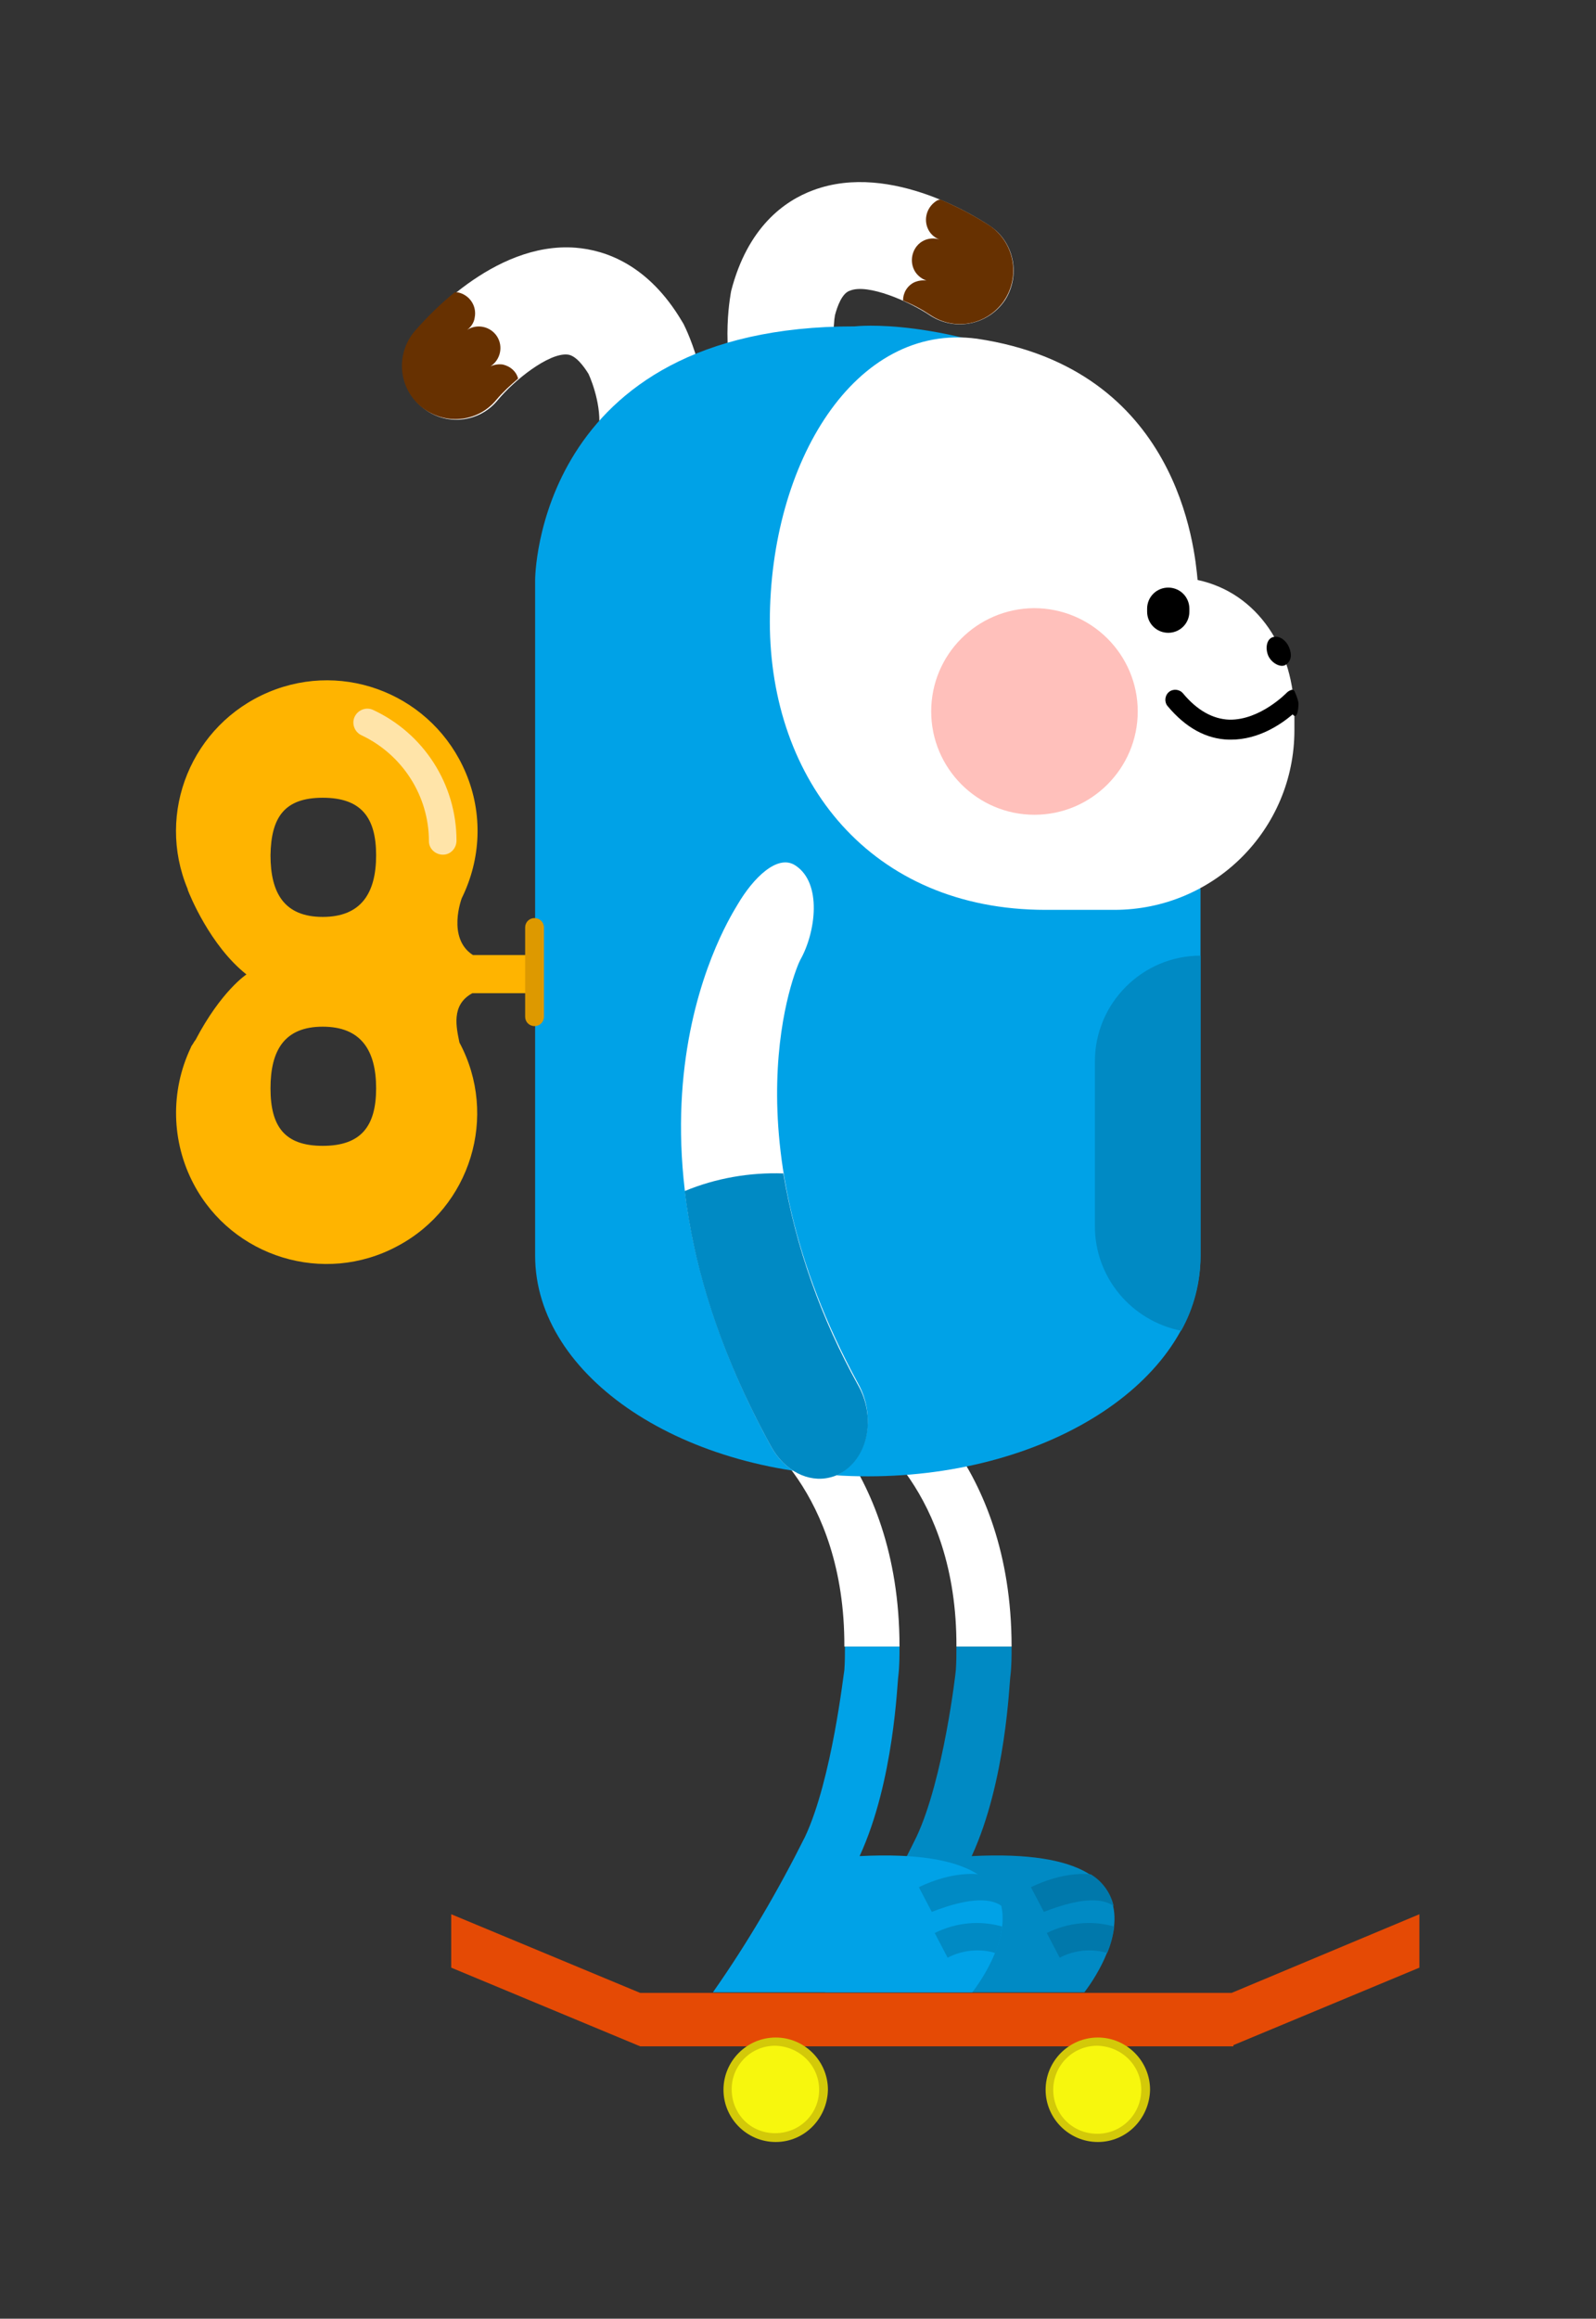 <?xml version="1.0" encoding="utf-8"?>
<!-- Generator: Adobe Illustrator 23.0.2, SVG Export Plug-In . SVG Version: 6.00 Build 0)  -->
<svg version="1.1" id="레이어_1" xmlns="http://www.w3.org/2000/svg" xmlns:xlink="http://www.w3.org/1999/xlink" x="0px"
	 y="0px" viewBox="0 0 272 395" style="enable-background:new 0 0 272 395;" xml:space="preserve">
<rect x="0" y="0" width="272" height="395" fill="#333333" stroke="none"/>
<style type="text/css">
	.st0{fill:#FFFFFF;}
	.st1{fill:#673101;}
	.st2{fill:#008AC4;}
	.st3{fill:#0078AB;}
	.st4{fill:#00A2E7;}
	.st5{fill:#E54A05;}
	.st6{fill:#D3C909;}
	.st7{fill:#F7F70D;}
	.st8{fill:#FFB400;}
	.st9{fill:#DD9900;}
	.st10{fill:#FFE4A9;}
	.st11{fill:#FFC0BB;}
</style>
<title>자산 2</title>
<g>
	<path class="st0" d="M119.7,77.9c2.5-11-2.6-21.5-3.2-22.7l-0.3-0.5c-5.7-9.6-13-12.1-18.1-12.5C84,41.1,72.1,55,70.8,56.6l0,0
		c-3.2,3.8-2.7,9.6,1.2,12.8c3.8,3.2,9.6,2.7,12.8-1.2c2.8-3.4,8.7-8.1,11.9-7.8c1.4,0.1,2.8,2,3.6,3.3c0.7,1.5,2.5,6.4,1.6,10.3
		c-1.1,4.9,2,9.8,6.9,10.9l0.3,0.1C113.9,85.9,118.6,82.8,119.7,77.9z"/>
	<path class="st1" d="M88.3,64.5c-1.3,1.1-2.6,2.3-3.7,3.6c-3.2,3.9-8.9,4.4-12.8,1.2s-4.4-8.9-1.2-12.8c2.1-2.4,4.4-4.7,6.9-6.7
		c0.2,0,0.3,0,0.5,0l0,0c2,0.4,3.3,2.3,2.9,4.3c-0.1,0.8-0.6,1.6-1.3,2.1l0,0c1.7-1.1,4-0.6,5.1,1.1c1.1,1.7,0.6,4-1.1,5.1
		c0.7-0.3,1.4-0.4,2.1-0.3C87,62.4,88,63.3,88.3,64.5z"/>
</g>
<g>
	<path class="st0" d="M127.7,73.1c-5.4-10-3.4-21.6-3.2-22.9l0.1-0.6c2.8-10.9,9.1-15.4,14-17.2c13.4-5,28.7,5.1,30.4,6.3
		c3.9,2.8,4.9,8.3,2.3,12.4c-2.8,4.2-8.4,5.4-12.7,2.7c-3.7-2.5-10.7-5.5-13.7-4.3c-1.4,0.4-2.2,2.7-2.6,4.2
		c-0.3,1.6-0.6,6.9,1.3,10.4c2.4,4.5,0.8,10.1-3.7,12.5l-0.3,0.1C135.2,78.9,129.8,77.2,127.7,73.1z"/>
	<path class="st1" d="M153.9,51.2c1.7,0.7,3.2,1.5,4.7,2.5c4.1,2.7,9.5,1.7,12.4-2.3c2.9-4.1,2-9.8-2.1-12.8
		c-2.7-1.8-5.6-3.3-8.6-4.6c-0.2,0-0.3,0-0.4,0.1c-0.1,0-0.1,0-0.1,0c-1.8,1-2.5,3.2-1.6,5c0.4,0.8,1.1,1.4,1.9,1.7
		c-0.9-0.3-1.9-0.2-2.7,0.2l0,0c-1.8,0.9-2.5,3.2-1.6,5c0.4,0.8,1.2,1.5,2.1,1.8c-0.7-0.1-1.4,0-2.1,0.3
		C154.6,48.7,153.9,49.9,153.9,51.2z"/>
</g>
<g>
	<path class="st2" d="M140.6,339.4h44.2c0,0,20.1-25.2-19.2-23.2c5.9-12.8,6.4-29.6,6.6-30.7c0.2-1.7,0.2-3.4,0.2-5H163
		c0,1.3,0,2.6-0.1,4c0,0.3-2.1,18.6-6.7,28.4C151.7,322.1,146.5,331,140.6,339.4z"/>
	<path class="st0" d="M163,280.5c0.1-26.7-15.8-36.9-16-37l0,0c-2.2-1.4-2.9-4.3-1.5-6.5s4.3-2.9,6.5-1.5c0.8,0.6,20.4,13.1,20.4,45
		h-8.8H163z"/>
	<g>
		<path class="st3" d="M188.7,332.7c0.6-1.4,1-2.9,1.2-4.5c-3.8-1.1-7.9-0.7-11.5,1.1l2.2,4.2C183.1,332.2,186,331.9,188.7,332.7z"
			/>
		<path class="st3" d="M189.8,324.7c-0.5-2.2-1.9-4.2-3.9-5.4c-5-0.5-10,2.1-10.2,2.2l2.2,4.2C184.8,323,188.1,323.5,189.8,324.7z"
			/>
	</g>
</g>
<g>
	<path class="st4" d="M121.5,339.4h44.2c0,0,20.2-25.2-19.2-23.2c5.9-12.8,6.4-29.6,6.6-30.7c0.2-1.7,0.2-3.4,0.2-5H144
		c0,1.3,0,2.6-0.1,4c-0.1,0.3-2.1,18.6-6.7,28.4C132.6,322.1,127.4,331,121.5,339.4z"/>
	<path class="st0" d="M143.9,280.5c0.1-26.7-15.8-36.9-16-37l0,0c-2.2-1.4-2.9-4.3-1.5-6.5s4.3-2.9,6.5-1.5
		c0.8,0.6,20.4,13.1,20.4,45h-8.8H143.9z"/>
	<g>
		<path class="st2" d="M169.6,332.7c0.6-1.4,1-2.9,1.2-4.5c-3.8-1.1-7.9-0.7-11.5,1.1l2.2,4.2C164,332.2,167,331.9,169.6,332.7z"/>
		<path class="st2" d="M170.7,324.7c-0.5-2.3-1.9-4.2-3.9-5.4c-5-0.5-10,2.1-10.2,2.2l2.2,4.2C165.7,323,169.1,323.5,170.7,324.7z"
			/>
	</g>
</g>
<g>
	<polygon class="st5" points="76.9,326.1 76.9,335.2 109.1,348.6 109.1,348.6 209.7,348.6 209.7,348.6 209.9,348.6 210.2,348.6 
		210.2,348.4 241.9,335.2 241.9,326.1 209.9,339.5 109.1,339.5 109.1,339.5 	"/>
	<g>
		<path class="st6" d="M196,356L196,356c0-4.9-4-8.9-8.9-8.9s-8.9,4-8.9,8.9s4,8.9,8.9,8.9S195.9,360.9,196,356z"/>
		<path class="st7" d="M187,348.5L187,348.5c-4.2,0-7.5,3.4-7.5,7.5c0,4.2,3.3,7.5,7.5,7.5s7.5-3.4,7.5-7.5S191.2,348.6,187,348.5z"
			/>
	</g>
	<g>
		<path class="st6" d="M141.1,356L141.1,356c0-4.9-4-8.9-8.9-8.9c-4.9,0-8.9,4-8.9,8.9s4,8.9,8.9,8.9
			C137.1,364.9,141,360.9,141.1,356z"/>
		<path class="st7" d="M132.1,348.5c-4.1,0-7.4,3.3-7.4,7.4c0,4.2,3.2,7.5,7.4,7.5c4.2,0,7.5-3.3,7.5-7.4S136.3,348.6,132.1,348.5z"
			/>
	</g>
</g>
<g>
	<path class="st4" d="M91.2,98.8v115.1c0,20.7,25.4,37.6,56.7,37.6s56.7-16.8,56.7-37.6v-62.4l-21.1-87.2
		c-23.1-10.5-37.8-8.7-37.8-8.7C91.2,55.5,91.2,98.8,91.2,98.8z"/>
	<path class="st2" d="M201.3,226.7c2.2-3.9,3.3-8.3,3.3-12.7v-51.2c-9.9,0-18,8.1-18,18v28.1l0,0C186.6,217.6,192.8,225,201.3,226.7
		z"/>
</g>
<g>
	<path class="st8" d="M91.2,165.9v-3.2H80.6c-4.5-2.9-1.9-9.7-1.9-9.7l0,0c3.3-6.7,3.6-14.4,0.7-21.3c-5.5-13.1-20.5-19.3-33.6-13.8
		S26.5,138.4,32,151.5l0,0v0.1l0,0c0.3,0.8,3.8,9.5,10,14.4c0,0-4.3,2.8-8.7,11.2c-0.2,0.2-0.2,0.3-0.4,0.6s-0.3,0.4-0.4,0.7l0,0
		c-3.5,7.4-3.3,16,0.5,23.2c6.6,12.5,22.2,17.3,34.7,10.6c12.5-6.6,17.3-22.2,10.6-34.7c-0.5-2.5-1.5-6.4,2.2-8.4h10.6L91.2,165.9
		L91.2,165.9z M46.1,145.7c0.1-6.5,2.4-9.8,8.9-9.8s9.1,3.3,9.1,9.8s-2.6,10.5-9.1,10.5S46.1,152.2,46.1,145.7L46.1,145.7z
		 M64.1,185.4c0,6.5-2.6,9.8-9.1,9.8s-8.9-3.3-8.9-9.8s2.4-10.5,8.9-10.5S64.1,178.9,64.1,185.4L64.1,185.4z"/>
	<path class="st9" d="M92.7,158c0-0.9-0.7-1.6-1.6-1.6l0,0c-0.9,0-1.6,0.7-1.6,1.6v15.2c0,0.9,0.7,1.6,1.6,1.6l0,0l0,0
		c0.9,0,1.6-0.7,1.6-1.6V158z"/>
	<path class="st10" d="M75.5,145.6c-1.3,0-2.4-1-2.4-2.3c0-7.7-4.5-14.7-11.4-18l0,0l0,0c-1.2-0.5-1.8-1.9-1.3-3.1s1.9-1.8,3.1-1.3
		c8.7,4,14.3,12.7,14.3,22.3l0,0C77.8,144.5,76.8,145.6,75.5,145.6L75.5,145.6L75.5,145.6z"/>
</g>
<path class="st0" d="M131.2,105.9c0,27.1,17.2,49.1,47,49.1h11.7c17,0,30.7-13.7,30.7-30.6V122c0-11.3-6.2-21-16.5-23.2
	c-0.5-5.3-3.2-36-37.6-41.1C145.7,54.9,131.2,78.8,131.2,105.9z"/>
<path class="st11" d="M193.9,121.2c0-9.7-7.9-17.6-17.7-17.6c-9.7,0.1-17.5,7.9-17.5,17.6s7.9,17.6,17.6,17.6
	S193.9,130.9,193.9,121.2L193.9,121.2z"/>
<g>
	<path d="M217.1,108.5c-1.2,0.2-1.5,1.8-1,3.1s2.2,2.3,3.1,1.6c0.9-0.7,1-1.7,0.5-2.9C219.3,109.3,218.3,108.3,217.1,108.5z"/>
	<path d="M202.7,103.7v0.5c0,2-1.6,3.6-3.6,3.6l0,0c-2,0-3.6-1.6-3.6-3.6v-0.5c0-2,1.6-3.6,3.6-3.6l0,0
		C201.1,100.1,202.7,101.7,202.7,103.7z"/>
	<path d="M209.4,126c-3.8-0.1-7.3-2-10.4-5.7c-0.6-0.7-0.5-1.8,0.2-2.4s1.8-0.5,2.4,0.2c2.4,2.9,5.1,4.4,7.9,4.5
		c5.3,0.1,9.8-4.6,9.8-4.6c0.2-0.2,0.5-0.4,0.9-0.5c0.2,0,0.3,0.1,0.4,0.2c0.3,0.7,0.6,1.4,0.7,2.1c0,0.9-0.2,2.9-1,1.9
		c-2,1.7-5.8,4.3-10.5,4.3H209.4z"/>
</g>
<g>
	<path class="st0" d="M144,250.4c4.1-2.9,5.1-9.5,2.3-14.6c-23-42.1-10.6-71.1-9.9-72.3c2.6-4.6,3.8-13.1-0.9-16.1
		c-3-1.9-7.1,2.1-9.8,6.7c-0.8,1.5-24.6,36.9,5.7,92.3c2.3,4.2,6.4,6.2,10,5.3C142.3,251.5,143.2,251.1,144,250.4z"/>
	<path class="st2" d="M146.2,235.9c-6.2-11.2-10.6-23.4-12.7-36c-5.7-0.2-11.5,0.8-16.8,3c1.5,12.6,5.7,27.1,14.7,43.5
		c2.3,4.2,6.4,6.2,10,5.3c0.9-0.2,1.8-0.6,2.6-1.2C148.1,247.6,149.2,241.1,146.2,235.9z"/>
</g>
</svg>
